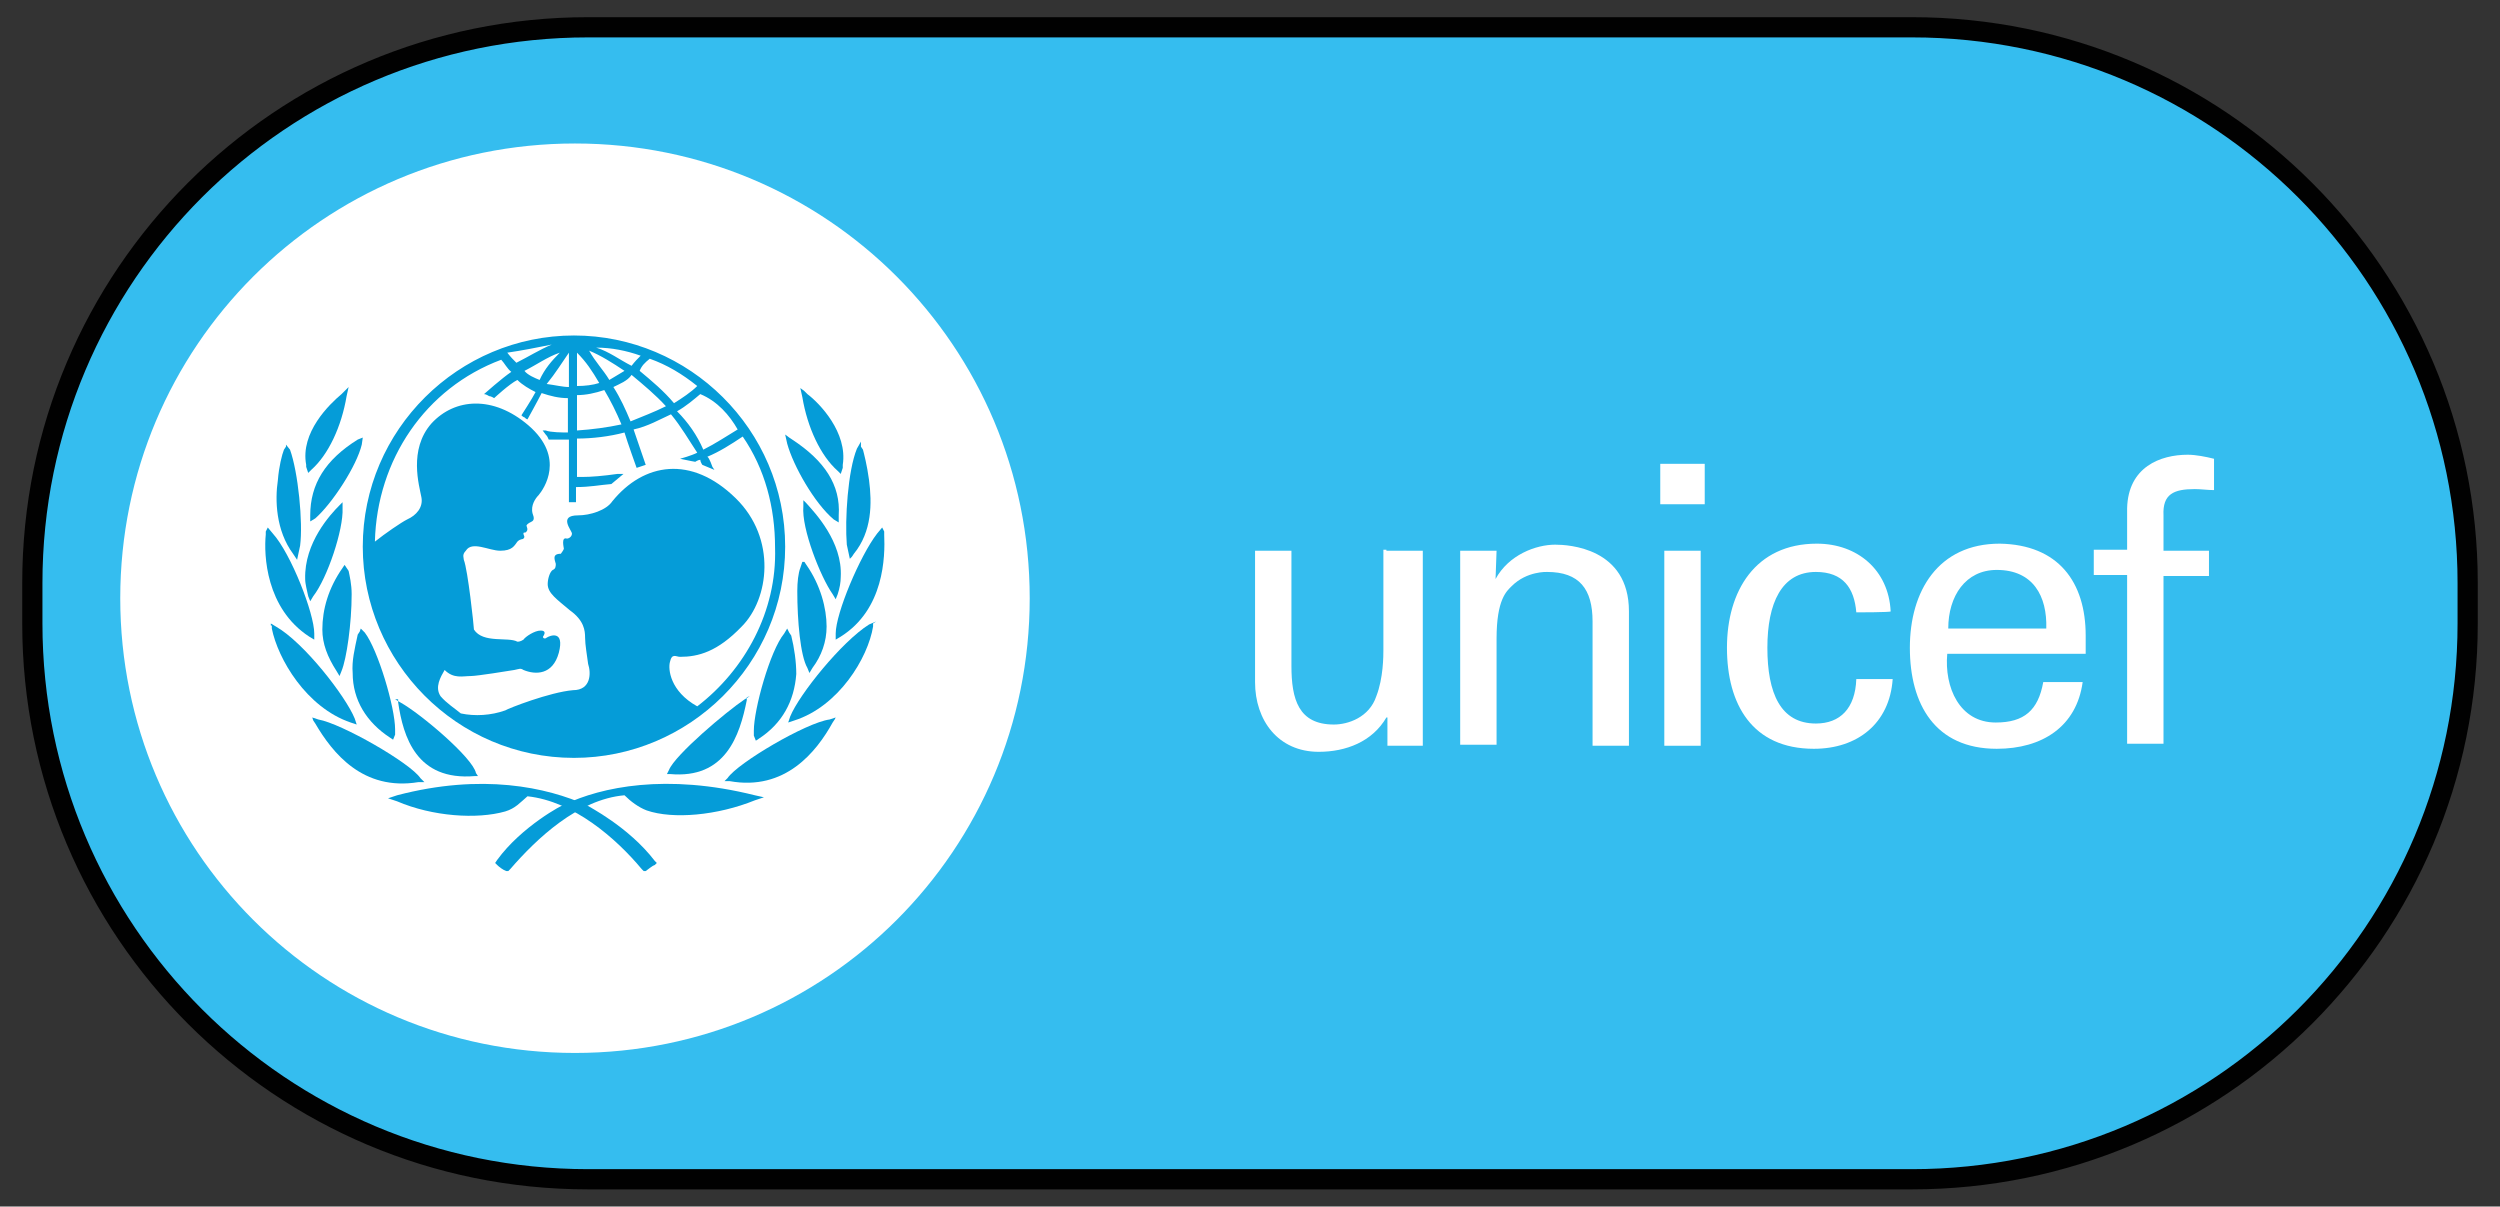 <?xml version="1.0" encoding="utf-8"?>
<!-- Generator: Adobe Illustrator 28.0.0, SVG Export Plug-In . SVG Version: 6.00 Build 0)  -->
<svg version="1.1" id="Слой_1" xmlns="http://www.w3.org/2000/svg" xmlns:xlink="http://www.w3.org/1999/xlink" x="0px" y="0px"
	 viewBox="0 0 247.4 119.4" style="enable-background:new 0 0 247.4 119.4;" xml:space="preserve">
<rect x="0" y="0" width="247.4" height="119.4" fill="#333333" stroke="none"/>
<style type="text/css">
	.st0{fill:#35BDEF;}
	.st1{fill:none;stroke:#010101;stroke-width:2;}
	.st2{fill:#FFFFFF;}
	.st3{fill:#059CD8;}
</style>
<g>
	<path class="st0" d="M58.2,2.7h131c30.4,0,55,24.6,55,55v4c0,30.4-24.6,55-55,55h-131c-30.4,0-55-24.6-55-55v-4
		C3.2,27.3,27.8,2.7,58.2,2.7z"/>
	<path class="st1" d="M58.2,2.7h131c30.4,0,55,24.6,55,55v4c0,30.4-24.6,55-55,55h-131c-30.4,0-55-24.6-55-55v-4
		C3.2,27.3,27.8,2.7,58.2,2.7z"/>
	<path class="st2" d="M56.9,14.2L56.9,14.2c24.9,0,45,20.1,45,45l0,0c0,24.9-20.1,45-45,45l0,0c-24.9,0-45-20.1-45-45l0,0
		C11.9,34.3,32,14.2,56.9,14.2z"/>
</g>
<g>
	<path class="st3" d="M56.8,33.2c-11.4,0-20.9,9.3-20.9,20.9c0,11.4,9.3,20.9,20.9,20.9c11.4,0,20.9-9.3,20.9-20.9
		S68.2,33.2,56.8,33.2 M73,42.5c-1,0.6-2.2,1.4-3.4,2c-0.6-1.4-1.5-2.7-2.6-3.8c0.9-0.5,1.7-1.2,2.3-1.7C71,39.7,72.2,41.1,73,42.5
		 M64.3,35.5c1.7,0.6,3.2,1.5,4.7,2.7c-0.6,0.6-1.5,1.2-2.3,1.7c-1-1.2-2.2-2.2-3.4-3.2C63.5,36.2,63.8,35.9,64.3,35.5 M65.9,40.2
		c-1.2,0.6-2.3,1-3.5,1.5c-0.5-1.2-1-2.3-1.7-3.4c0.6-0.3,1.4-0.6,1.8-1.2C63.7,38.1,64.9,39.1,65.9,40.2 M63.4,35.2
		c-0.3,0.3-0.6,0.6-0.9,1c-1.2-0.6-2.2-1.4-3.5-1.8C60.5,34.4,62,34.7,63.4,35.2 M61.8,36.7c-0.5,0.3-1,0.6-1.5,0.9
		c-0.6-1-1.4-1.8-2-2.9C59.5,35.2,60.6,35.9,61.8,36.7 M57.1,34.9c0.9,0.9,1.5,1.8,2.2,3c-0.6,0.2-1.4,0.3-2.2,0.3V34.9z M57.1,39.1
		c0.9,0,1.8-0.2,2.7-0.5c0.6,1,1.2,2.2,1.7,3.4c-1.4,0.3-2.9,0.5-4.4,0.6V39.1z M56.3,34.9v3.4c-0.6,0-1.4-0.2-2.2-0.3
		C55,36.9,55.6,35.9,56.3,34.9 M53.4,37.6c-0.5-0.2-1.2-0.5-1.5-0.9c1.2-0.6,2.3-1.4,3.5-1.8C54.6,35.7,53.9,36.5,53.4,37.6
		 M54.6,34.1c-1.2,0.5-2.3,1.2-3.5,1.8c-0.3-0.3-0.6-0.6-0.9-1C51.6,34.7,53.1,34.4,54.6,34.1 M69,69.9c-2.7-1.5-2.9-3.7-2.7-4.4
		c0.2-0.9,0.6-0.5,1-0.5c1.8,0,3.7-0.5,6.1-3c2.7-2.7,3.5-8.7-0.6-12.7c-4.4-4.3-9.1-3.5-12.2,0.3c-0.6,0.9-2.2,1.4-3.4,1.4
		c-2,0-0.6,1.5-0.6,1.8c0,0.3-0.3,0.5-0.5,0.5c-0.6-0.2-0.3,0.9-0.3,1s-0.3,0.5-0.3,0.5c-0.9,0-0.6,0.6-0.5,1c0,0.2,0,0.5-0.3,0.6
		c-0.3,0.2-0.5,0.9-0.5,1.4c0,0.9,0.9,1.5,2.2,2.6c1.4,1,1.5,2,1.5,2.7s0.2,1.8,0.3,2.6c0.3,0.9,0.3,2.6-1.5,2.6
		c-2.3,0.2-6.4,1.8-6.7,2c-1.4,0.5-3,0.6-4.4,0.3c-0.6-0.5-1.4-1-2-1.7C43,68,43.6,67,44,66.3c0.9,0.9,1.8,0.6,2.6,0.6
		c0.6,0,3.7-0.5,4.3-0.6c0.5-0.1,0.6-0.2,0.9,0c1.2,0.5,2.9,0.5,3.5-1.7c0.6-2.3-0.9-1.7-1.2-1.5c-0.2,0.2-0.5,0-0.3-0.2
		c0.3-0.5-0.2-0.5-0.3-0.5c-0.6,0-1.5,0.6-1.7,0.9c-0.3,0.2-0.5,0.2-0.6,0.2c-0.9-0.5-3.4,0.2-4.3-1.2c0-0.3-0.6-5.9-1-6.9
		c0-0.2-0.2-0.5,0.2-0.9c0.6-1,2.3,0,3.4,0c1.2,0,1.4-0.5,1.7-0.9c0.3-0.3,0.5-0.2,0.6-0.3c0.2-0.2,0-0.3,0-0.5c0-0.2,0.2,0,0.3-0.2
		c0.2-0.2,0-0.5,0-0.6c0.3-0.5,1-0.2,0.6-1.2C52.5,50,53,49.3,53.3,49c0.5-0.6,2.7-3.7-1-6.9c-3.5-3-7.3-2.7-9.6-0.2
		c-2.3,2.6-1.2,6.2-1,7.3c0.2,1-0.5,1.8-1.4,2.2c-0.6,0.3-2.2,1.4-3.2,2.2c0.2-8.1,5-15.2,12.5-18c0.3,0.3,0.6,0.9,1,1.2
		c-0.9,0.6-2.7,2.2-2.7,2.2s0.2,0,0.5,0.2c0.2,0,0.5,0.2,0.5,0.2s1.5-1.4,2.3-1.8c0.5,0.5,1.2,0.9,1.8,1.2c-0.3,0.6-1.4,2.3-1.4,2.3
		s0.2,0.2,0.3,0.2c0.2,0.2,0.3,0.2,0.3,0.2s1-1.8,1.4-2.6c0.9,0.3,1.7,0.5,2.6,0.5v3.4c-0.5,0-1.7,0-2.2-0.2h-0.3L54,43
		c0.2,0.2,0.2,0.3,0.3,0.5l0,0l0,0c0.3,0,1.5,0,2,0v6.2H57v-1.5c1.4,0,2.3-0.2,3.5-0.3l0,0l1.2-1h-0.6c-1.4,0.2-2.6,0.3-3.5,0.3
		c0,0-0.3,0-0.5,0v-3.8c1.5,0,3.2-0.2,4.7-0.6c0.3,1,1.2,3.5,1.2,3.5l0.9-0.3c0,0-0.9-2.6-1.2-3.5c1.4-0.3,2.6-1,3.7-1.5
		c1,1.2,1.8,2.6,2.6,3.8c-0.6,0.3-1.7,0.6-1.7,0.6c0.9,0.2,1.5,0.3,1.5,0.3s0.3-0.2,0.5-0.2c0,0.2,0.2,0.5,0.2,0.5l1.2,0.5l-0.2-0.3
		c0,0-0.3-0.9-0.5-1c1.2-0.5,2.3-1.2,3.5-2c2.2,3.2,3.2,7,3.2,11C76.9,60.5,73.7,66.3,69,69.9"/>
	<path class="st3" d="M34.1,38.7l-0.3,0.3c-1.2,1-4.1,3.8-3.5,7v0.2l0.2,0.6l0.3-0.3c1.7-1.5,3-4.3,3.5-7.3l0.2-0.9L34.1,38.7z"/>
	<path class="st3" d="M28.3,44.2l-0.2,0.3c-0.2,0.5-0.5,1.7-0.6,3c-0.3,2-0.2,5,1.5,7.3l0.2,0.3l0.2,0.3l0.3-1.4
		c0.3-2.3-0.2-7.3-1-9.5L28.3,44V44.2z"/>
	<path class="st3" d="M26.3,52.6v0.3c-0.2,2,0,7.3,4.3,10.1l0.5,0.3v-0.6c0-2-2.3-7.9-4.1-9.9l-0.5-0.6L26.3,52.6z"/>
	<path class="st3" d="M26.9,61.9v0.3c0.6,3,3.4,7.8,7.8,9.3l0.6,0.2l-0.2-0.6c-0.9-2.2-5-7.5-7.8-9.1l-0.5-0.3v0.2
		C26.8,61.9,26.9,61.9,26.9,61.9z"/>
	<path class="st3" d="M35.9,43.3l-0.5,0.2c-3.2,2-4.7,4.4-4.7,7.5v0.6l0.5-0.3c1.7-1.5,4.1-5.2,4.6-7.3L35.9,43.3L35.9,43.3z"/>
	<path class="st3" d="M33.9,49.7L33.6,50c-0.9,0.9-3.5,3.7-3.4,7.3c0,0.5,0.2,1.2,0.3,1.7l0.2,0.5l0.3-0.5c1.4-1.8,3-6.6,2.9-8.7
		v-0.6L33.9,49.7z"/>
	<path class="st3" d="M34.1,55.9l-0.2,0.3c-1.4,2-2,4.1-2,6.1c0,1.4,0.5,2.7,1.4,4.1l0.3,0.5l0.2-0.5c0.5-1.2,1-4.7,1-7.6
		c0-1-0.2-1.8-0.3-2.3L34.1,55.9L34.1,55.9z"/>
	<path class="st3" d="M35.6,62.5l-0.2,0.3c-0.3,1.4-0.6,2.6-0.5,3.8c0,2.7,1.4,4.9,3.7,6.4l0.3,0.2l0.2-0.5v-0.5
		c0-2.2-1.7-7.9-3-9.6l-0.4-0.4L35.6,62.5z"/>
	<path class="st3" d="M31,71.3l0.2,0.3c1.7,2.9,4.7,6.7,10.2,5.8H42L41.6,77c-1-1.5-7.8-5.4-10.1-5.8l-0.6-0.2L31,71.3z"/>
	<path class="st3" d="M39.3,78.7L39.3,78.7L38.4,79l0.9,0.3c3.5,1.5,7.9,1.8,10.7,1c1-0.3,1.5-0.9,2.2-1.5C56.8,79.3,61,83,63.5,86
		l0.2,0.2h0.2c0.3-0.2,0.6-0.5,0.9-0.6l0.2-0.2l-0.2-0.2c-2.6-3.4-6.6-5.4-6.7-5.5C54.1,77.9,47.7,76.5,39.3,78.7"/>
	<path class="st3" d="M39.4,69.2v0.3c0.5,3.4,1.8,7.8,7.6,7.3h0.3l-0.2-0.3c-0.3-1.5-5.5-5.9-7.5-7l-0.5-0.3L39.4,69.2z"/>
	<path class="st3" d="M79.2,38.4l0.2,0.9c0.5,3,1.8,5.8,3.5,7.3l0.3,0.3l0.2-0.6V46c0.5-3.2-2.3-6.1-3.5-7l-0.3-0.3L79.2,38.4z"/>
	<path class="st3" d="M85.2,43.7l-0.4,0.7c-0.9,2.2-1.2,7-1,9.5l0.3,1.4l0.2-0.2l0.2-0.3c1.8-2.2,1.8-5,1.5-7.3
		c-0.2-1.5-0.5-2.6-0.6-3l-0.2-0.3V43.7z"/>
	<path class="st3" d="M87.3,52.2l-0.5,0.6c-1.7,2.2-4.1,7.9-4.1,9.9v0.6l0.5-0.3c4.3-2.7,4.4-7.9,4.3-10.1v-0.3L87.3,52.2z"/>
	<path class="st3" d="M86.7,61.5L86,61.8c-2.7,1.7-6.9,6.9-7.8,9.1L78,71.5l0.6-0.2c4.4-1.4,7.3-6.2,7.8-9.3v-0.3L86.7,61.5z"/>
	<path class="st3" d="M77.7,43l0.2,0.9c0.6,2.2,2.7,5.9,4.6,7.5l0.5,0.3V51c0.2-3-1.4-5.4-4.6-7.5l-0.3-0.2L77.7,43z"/>
	<path class="st3" d="M79.5,49.5v0.6c-0.2,2.2,1.7,7,2.9,8.7l0.3,0.5l0.2-0.5c0.2-0.6,0.3-1.2,0.3-1.7c0.2-3.5-2.6-6.4-3.4-7.3
		l-0.2-0.2L79.5,49.5z"/>
	<path class="st3" d="M79.4,55.6l-0.2,0.6c-0.2,0.5-0.3,1.4-0.3,2.3c0,2.9,0.3,6.4,1,7.6l0.2,0.5l0.3-0.5c0.9-1.2,1.4-2.6,1.4-4.1
		c0-1.8-0.6-4.1-2-6.1l-0.2-0.3L79.4,55.6z"/>
	<path class="st3" d="M77.9,62.2l-0.3,0.5c-1.4,1.7-3,7.5-3,9.6c0,0,0,0.3,0,0.5l0.2,0.5l0.3-0.2c2.3-1.5,3.5-3.7,3.7-6.4
		c0-1.2-0.2-2.6-0.5-3.8l-0.2-0.3L77.9,62.2z"/>
	<path class="st3" d="M82.7,71l-0.6,0.2c-2.3,0.3-9.1,4.3-10.1,5.8l-0.3,0.3h0.5c5.5,1,8.6-2.9,10.2-5.8l0.2-0.3L82.7,71z"/>
	<path class="st3" d="M55.9,79.6c-0.2,0-4.3,2.2-6.7,5.5L49,85.4l0.2,0.2c0.2,0.2,0.6,0.5,0.9,0.6h0.2l0.2-0.2
		c2.6-3,6.7-6.9,11.3-7.3c0.6,0.6,1.4,1.2,2.2,1.5c2.6,0.9,7,0.5,10.7-1l0.9-0.3l-0.9-0.2C65.9,76.5,59.5,77.9,55.9,79.6"/>
	<path class="st3" d="M74.2,68.9l-0.5,0.3c-1.8,1.2-6.9,5.5-7.5,7L66,76.6h0.3c5.5,0.5,6.9-3.8,7.6-7.3V69L74.2,68.9z"/>
</g>
<g>
	<path class="st2" d="M164.3,45.9h4.4v4h-4.4V45.9z M164.7,54.5h3.6v19.3h-3.6V54.5z"/>
	<path class="st2" d="M137.2,54.5h3.6v19.3h-3.5V71h-0.1c-1.4,2.4-4,3.4-6.7,3.4c-4,0-6.3-3.1-6.3-6.9v-13h3.6v11.4
		c0,3.3,0.7,5.8,4.2,5.8c1.4,0,3.5-0.7,4.2-2.8c0.7-1.8,0.7-4,0.7-4.6v-9.9H137.2z"/>
	<path class="st2" d="M148,57.3L148,57.3c1.3-2.4,4-3.4,5.9-3.4c1.3,0,7.3,0.3,7.3,6.6v13.3h-3.6V61.5c0-3.2-1.3-4.9-4.5-4.9
		c0,0-2-0.1-3.5,1.4c-0.5,0.5-1.5,1.3-1.5,5.2v10.5h-3.6V54.5h3.6L148,57.3L148,57.3z"/>
	<path class="st2" d="M183.7,60.6c-0.2-2.4-1.3-4-4-4c-3.4,0-4.8,3.1-4.8,7.5c0,4.5,1.3,7.5,4.8,7.5c2.4,0,3.9-1.5,4-4.4h3.6
		c-0.3,4.4-3.5,6.9-7.8,6.9c-6.1,0-8.6-4.4-8.6-10c0-5.6,2.8-10.3,8.9-10.3c4,0,7.1,2.6,7.3,6.7C187.2,60.6,183.7,60.6,183.7,60.6z"
		/>
	<path class="st2" d="M192.7,64.7c-0.3,3.3,1.2,6.8,4.8,6.8c2.8,0,4.2-1.2,4.7-4h3.9c-0.6,4.4-4,6.6-8.5,6.6c-6.1,0-8.6-4.4-8.6-10
		s2.8-10.3,8.9-10.3c5.8,0.1,8.5,3.8,8.5,9.1v1.8C206.3,64.7,192.7,64.7,192.7,64.7z M202.5,62.2c0.1-3.2-1.3-5.8-4.9-5.8
		c-3.1,0-4.8,2.6-4.8,5.8H202.5z"/>
	<path class="st2" d="M210.5,73.6V56.9h-3.3v-2.5h3.3v-4.1c0.1-4.1,3.3-5.3,6-5.3c0.8,0,1.8,0.2,2.6,0.4v3.1c-0.6,0-1.3-0.1-1.9-0.1
		c-2.1,0-3.2,0.5-3.1,2.6v3.5h4.5V57h-4.5v16.6L210.5,73.6L210.5,73.6L210.5,73.6z"/>
</g>
</svg>
